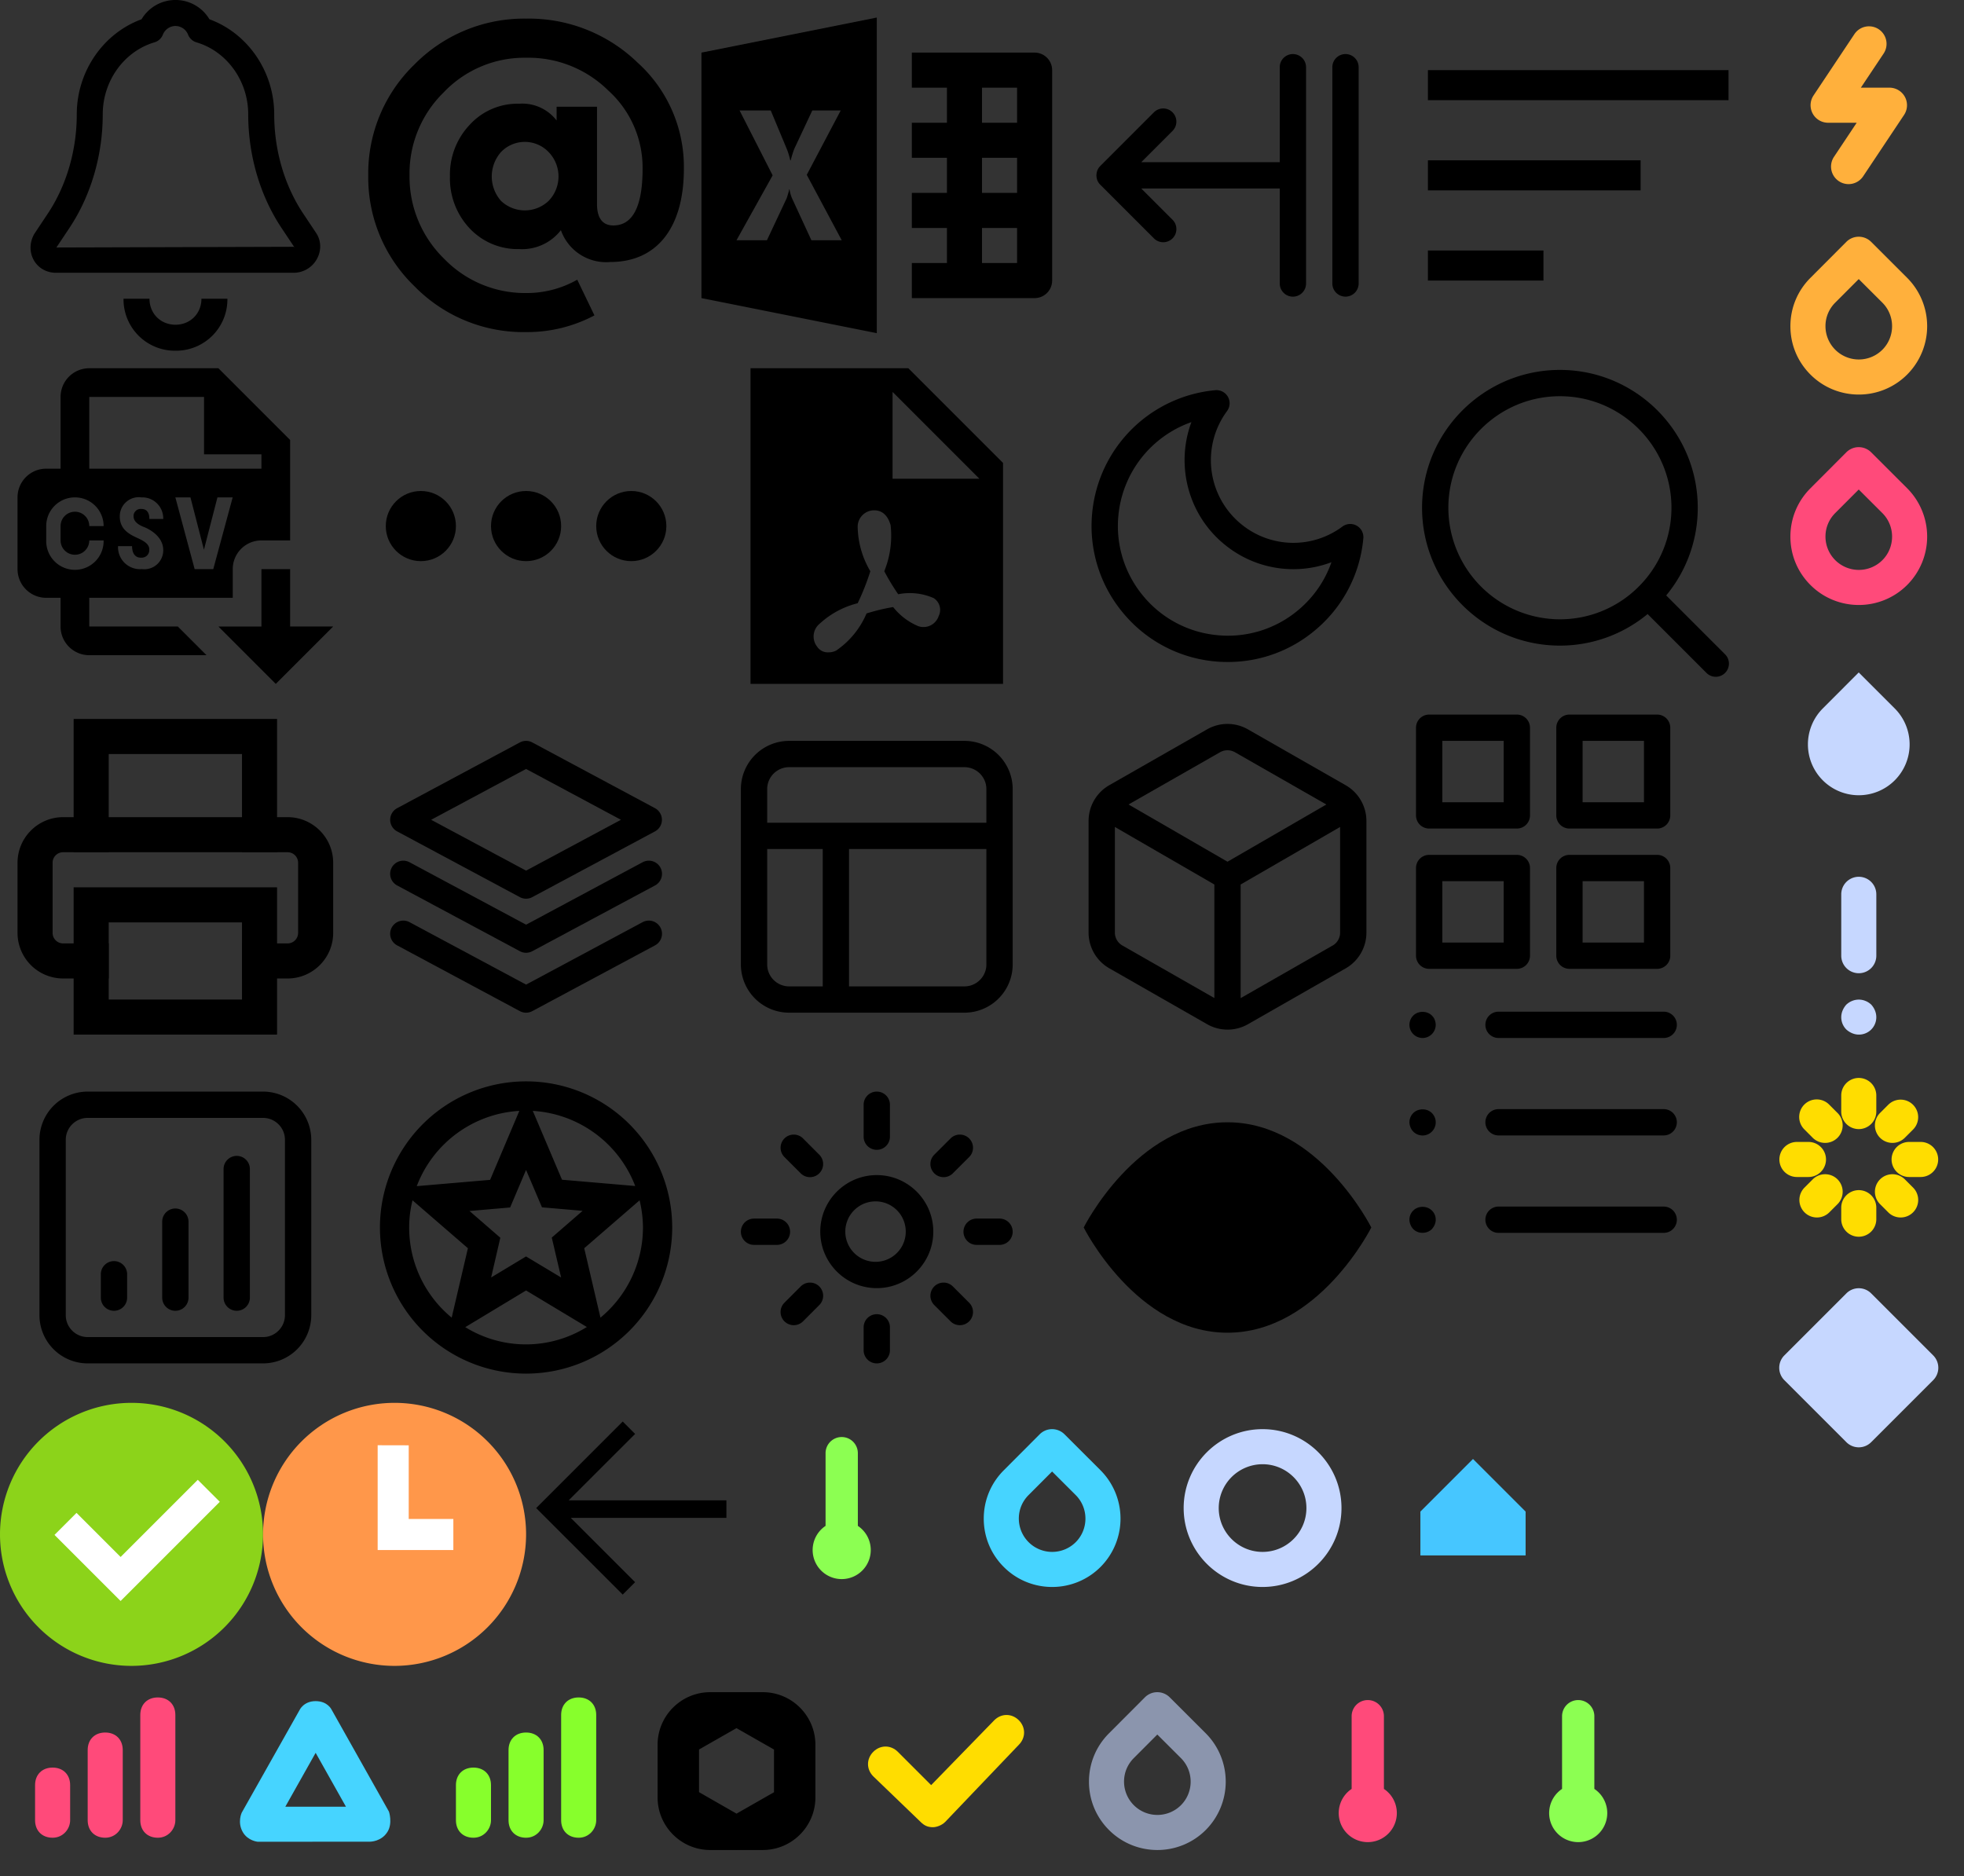 <?xml version="1.0" encoding="utf-8"?><svg width="112" height="107" viewBox="0 0 112 107" xmlns="http://www.w3.org/2000/svg" xmlns:xlink="http://www.w3.org/1999/xlink"><rect x="0" y="0" width="112" height="107" fill="#333333" stroke="none"/><view id="arrowBack" viewBox="30 80 12 12"/><svg viewBox="0 0 12 12" width="12" height="12" x="30" y="80" xmlns="http://www.w3.org/2000/svg"><path d="M11.424 5.559H2.431l3.787-3.786-.707-.708L.576 6l4.935 4.934.707-.707-3.669-3.668h8.875z"/></svg><view id="bell" viewBox="0 0 20 20"/><svg viewBox="0 0 20 20" width="20" height="20" xmlns="http://www.w3.org/2000/svg"><path d="M16.747 15.556H3.192c-.531 0-1-.263-1.255-.703-.267-.46-.26-1.027.02-1.516l.768-1.155c1.066-1.599 1.653-3.611 1.653-5.663 0-2.437 1.503-4.618 3.694-5.42a2.253 2.253 0 013.871-.001c2.19.802 3.694 2.983 3.694 5.42 0 2.052.587 4.063 1.654 5.663l.741 1.111c.284.426.304.984.051 1.456a1.514 1.514 0 01-1.336.808zm0-1.482l.051.041-.741-1.111c-1.227-1.841-1.902-4.144-1.902-6.485 0-1.902-1.213-3.589-2.951-4.104a.742.742 0 01-.483-.45.78.78 0 00-.714-.483.78.78 0 00-.714.482.742.742 0 01-.483.45c-1.738.515-2.951 2.203-2.951 4.104 0 2.342-.676 4.645-1.902 6.485l-.741 1.111 13.531-.04zM10.007 20a2.93 2.93 0 01-2.963-2.963h1.481c0 .845.637 1.481 1.481 1.481.845 0 1.481-.637 1.481-1.481h1.481A2.928 2.928 0 0110.007 20z"/></svg><view id="checkAsem" viewBox="0 80 15 15"/><svg viewBox="0 0 15 15" width="15" height="15" y="80" xmlns="http://www.w3.org/2000/svg"><circle fill="#FFF" class="acst0" cx="7.5" cy="7.5" r="5.5"/><path fill="#8CD31A" d="M7.5 15A7.5 7.5 0 1115 7.5 7.51 7.51 0 017.5 15zM4.364 6.275L3.108 7.531l2.515 2.515L6.878 11.3l1.257-1.257 4.4-4.4-1.256-1.254-4.4 4.4-2.515-2.514z"/></svg><view id="iconCO2" viewBox="42 80 12 12"/><svg viewBox="0 0 12 12" fill="#8CFF52" width="12" height="12" x="42" y="80" xmlns="http://www.w3.org/2000/svg"><path d="M6.92 7.016V2.87a.92.92 0 00-1.841 0v4.146a1.657 1.657 0 101.841 0z"/></svg><view id="iconColdWater" viewBox="54 80 12 12"/><svg viewBox="0 0 12 12" fill="#46D4FF" width="12" height="12" x="54" y="80" xmlns="http://www.w3.org/2000/svg"><path d="M6 10.5c-.999 0-1.997-.38-2.757-1.14C2.506 8.624 2.1 7.646 2.1 6.604s.405-2.021 1.142-2.758l2.047-2.052a.997.997 0 01.707-.294h.001c.265 0 .519.105.707.292l2.054 2.051a3.905 3.905 0 01.001 5.516A3.89 3.89 0 016 10.5zm-.003-6.585l-1.34 1.343c-.36.36-.558.837-.557 1.345a1.902 1.902 0 003.244 1.343c.74-.741.74-1.947-.001-2.688L5.997 3.915z"/></svg><view id="iconCopy" viewBox="20 0 20 20"/><svg viewBox="0 0 20 20" width="20" height="20" x="20" xmlns="http://www.w3.org/2000/svg"><path d="M1 10.012a8.612 8.612 0 002.625 6.302A8.694 8.694 0 0010 18.938a8.19 8.19 0 003.899-.952l-.981-2.035a5.826 5.826 0 01-2.918.76 6.415 6.415 0 01-4.684-1.966 6.524 6.524 0 01-1.962-4.733 6.462 6.462 0 011.937-4.733 6.356 6.356 0 014.708-1.986 6.478 6.478 0 014.684 1.864 5.933 5.933 0 011.962 4.463c0 2.158-.564 3.237-1.668 3.237-.613 0-.932-.417-.932-1.226V6.086h-2.304v.785a2.467 2.467 0 00-2.134-.956 3.69 3.69 0 00-2.82 1.2 4.13 4.13 0 00-1.128 2.946 4.151 4.151 0 001.128 2.967 3.758 3.758 0 002.82 1.177 2.8 2.8 0 002.379-1.079 2.735 2.735 0 002.82 1.815c2.624 0 4.193-1.913 4.193-5.322a8.011 8.011 0 00-2.649-6.057 8.91 8.91 0 00-6.351-2.5 8.778 8.778 0 00-6.374 2.624A8.632 8.632 0 001 10.012zm7.578-1.349a1.88 1.88 0 012.658-.042l.042.042a2 2 0 010 2.8 1.971 1.971 0 01-2.7 0 2.1 2.1 0 010-2.8z"/></svg><view id="iconCosts" viewBox="66 80 12 12"/><svg viewBox="0 0 12 12" fill="#C6D7FF" width="12" height="12" x="66" y="80" xmlns="http://www.w3.org/2000/svg"><path d="M6 10.5c-2.481 0-4.5-2.019-4.5-4.5S3.519 1.5 6 1.5s4.5 2.019 4.5 4.5-2.019 4.5-4.5 4.5zm0-7A2.503 2.503 0 003.5 6c0 1.379 1.122 2.5 2.5 2.5 1.379 0 2.5-1.121 2.5-2.5 0-1.378-1.121-2.5-2.5-2.5z"/></svg><view id="iconCsv" viewBox="0 20 20 20"/><svg viewBox="0 0 20 20" width="20" height="20" y="20" xmlns="http://www.w3.org/2000/svg"><path d="M5.091 1c-.904 0-1.636.732-1.636 1.636v4.091h-.819C1.732 6.727 1 7.459 1 8.363v4.092c0 .904.732 1.636 1.636 1.636h.818v1.636c0 .904.732 1.636 1.636 1.636h6.686l-1.636-1.636H5.091v-1.636h8.182v-1.636c0-.904.732-1.636 1.636-1.636h1.636V5.091L12.455 1H5.091zm0 1.636h6.545v3.273h3.273v.818H5.091V2.636zm-.818 5.728c.904 0 1.636.732 1.636 1.636h-.818a.818.818 0 10-1.636 0v.818a.818.818 0 101.636 0h.818a1.637 1.637 0 11-3.273 0V10c0-.904.732-1.636 1.636-1.636h.001zm3.8 0a1.194 1.194 0 011.235 1.23h-.791c0-.084.014-.571-.457-.571a.407.407 0 00-.441.459c.024.362.5.534.59.572.183.067 1.089.471 1.1 1.3a1.078 1.078 0 01-1.216 1.1 1.255 1.255 0 01-1.362-1.31h.8c0 .12.01.7.564.657a.426.426 0 00.417-.436v-.01c.019-.3-.268-.481-.57-.626-.425-.2-1.1-.456-1.111-1.253a1.087 1.087 0 011.242-1.112zm1.927 0h.861l.769 2.983.77-2.983h.869l-1.107 4.091H11.1L10 8.364zm4.909 4.091v3.273h-2.454L15.727 19 19 15.727h-2.455v-3.272h-1.636z"/></svg><view id="iconEclass" viewBox="78 80 12 12"/><svg viewBox="0 0 12 12" width="12" height="12" x="78" y="80" xmlns="http://www.w3.org/2000/svg"><path d="M3 6.2l3-3 3 3v2.5H3V6.2z" fill="#46c6ff"/></svg><view id="iconElectricEnergy" viewBox="100 0 12 12"/><svg viewBox="0 0 12 12" fill="#FFB03C" width="12" height="12" x="100" xmlns="http://www.w3.org/2000/svg"><path d="M5.416 10.5a1.001 1.001 0 01-.831-1.555L5.881 7H4.25a1 1 0 01-.832-1.554l2.333-3.5a1 1 0 111.664 1.11L6.118 5H7.75a1 1 0 01.832 1.554l-2.333 3.5a1 1 0 01-.833.446z"/></svg><view id="iconEllipsis" viewBox="20 20 20 20"/><svg viewBox="0 0 20 20" width="20" height="20" x="20" y="20" xmlns="http://www.w3.org/2000/svg"><circle cx="10" cy="10" r="2"/><circle cx="4" cy="10" r="2"/><circle cx="16" cy="10" r="2"/></svg><view id="iconExel" viewBox="40 0 20 20"/><svg viewBox="0 0 20 20" width="20" height="20" x="40" xmlns="http://www.w3.org/2000/svg"><path d="M10 1L0 3v14l10 2V1zm2 2v2h2v2h-2v2h2v2h-2v2h2v2h-2v2h7a1 1 0 001-1V4a1 1 0 00-1-1h-7zm4 2h2v2h-2V5zM2.176 6.3h1.777l.924 2.215c.079.205.142.415.189.629h.025c.055-.219.122-.435.2-.647L6.322 6.3h1.621L6.007 9.97 8 13.7H6.271l-1.113-2.411a2.05 2.05 0 01-.133-.494H5.01a5.705 5.705 0 01-.15.514L3.736 13.7H2L4.061 10 2.176 6.3zM16 9h2v2h-2V9zm0 4h2v2h-2v-2z"/></svg><view id="iconGas" viewBox="100 12 12 12"/><svg viewBox="0 0 12 12" fill="#FFB03C" width="12" height="12" x="100" y="12" xmlns="http://www.w3.org/2000/svg"><path d="M6 10.5c-.999 0-1.997-.38-2.757-1.14C2.506 8.624 2.1 7.646 2.1 6.604s.405-2.021 1.142-2.758l2.047-2.052a.997.997 0 01.707-.294h.001c.265 0 .519.105.707.292l2.054 2.051a3.905 3.905 0 01.001 5.516A3.89 3.89 0 016 10.5zm-.003-6.585l-1.34 1.343c-.36.36-.558.837-.557 1.345a1.902 1.902 0 003.244 1.343c.74-.741.74-1.947-.001-2.688L5.997 3.915z"/></svg><view id="iconGrid" viewBox="80 40 16 16"/><svg viewBox="0 0 16 16" width="16" height="16" x="80" y="40" xmlns="http://www.w3.org/2000/svg"><path d="M6.5 7.25h-5a.75.75 0 01-.75-.75v-5A.75.75 0 011.5.75h5a.75.75 0 01.75.75v5a.75.75 0 01-.75.75zm-4.25-1.5h3.5v-3.5h-3.5v3.5zm12.25 1.5h-5a.75.75 0 01-.75-.75v-5A.75.75 0 019.5.75h5a.75.75 0 01.75.75v5a.75.75 0 01-.75.75zm-4.25-1.5h3.5v-3.5h-3.5v3.5zm4.25 9.5h-5a.75.75 0 01-.75-.75v-5a.75.75 0 01.75-.75h5a.75.75 0 01.75.75v5a.75.75 0 01-.75.75zm-4.25-1.5h3.5v-3.5h-3.5v3.5zm-3.75 1.5h-5a.75.75 0 01-.75-.75v-5a.75.75 0 01.75-.75h5a.75.75 0 01.75.75v5a.75.75 0 01-.75.75zm-4.25-1.5h3.5v-3.5h-3.5v3.5z"/></svg><view id="iconHotWater" viewBox="100 24 12 12"/><svg viewBox="0 0 12 12" fill="#FF4A7A" width="12" height="12" x="100" y="24" xmlns="http://www.w3.org/2000/svg"><path d="M6 10.5c-.999 0-1.997-.38-2.757-1.14C2.506 8.624 2.1 7.646 2.1 6.604s.405-2.021 1.142-2.758l2.047-2.052a.997.997 0 01.707-.294h.001c.265 0 .519.105.707.292l2.054 2.051a3.905 3.905 0 01.001 5.516A3.89 3.89 0 016 10.5zm-.003-6.585l-1.34 1.343c-.36.36-.558.837-.557 1.345a1.902 1.902 0 003.244 1.343c.74-.741.74-1.947-.001-2.688L5.997 3.915z"/></svg><view id="iconHumidity" viewBox="100 36 12 12"/><svg viewBox="0 0 12 12" fill="#C6D7FF" width="12" height="12" x="100" y="36" xmlns="http://www.w3.org/2000/svg"><path d="M5.996 2.348l2.053 2.051a2.9 2.9 0 11-4.101.001l.001-.001 2.047-2.051z"/></svg><view id="iconInfo" viewBox="100 48 12 12"/><svg viewBox="0 0 12 12" fill="#C6D7FF" width="12" height="12" x="100" y="48" xmlns="http://www.w3.org/2000/svg"><path d="M6 7.5a1 1 0 01-1-1V3a1 1 0 012 0v3.5a1 1 0 01-1 1zM6 11c-.13 0-.26-.03-.38-.08s-.23-.12-.33-.21a.99.99 0 01-.21-1.09c.05-.12.12-.23.21-.33.1-.09.2-.16.33-.21a.991.991 0 01.76 0c.13.05.23.12.33.21.09.1.16.21.21.33a.995.995 0 01-.21 1.09A.994.994 0 016 11z"/></svg><view id="iconLight" viewBox="100 60 12 12"/><svg viewBox="0 0 12 12" fill="#FD0" width="12" height="12" x="100" y="60" xmlns="http://www.w3.org/2000/svg"><path d="M5.999 4.389a1 1 0 01-1-1v-.917a1 1 0 012 0v.917a1 1 0 01-1 1zm0 6.138a1 1 0 01-1-1V8.87a1 1 0 112 0v.657a1 1 0 01-1 1z"/><path d="M4.08 5.176c-.256 0-.512-.098-.708-.293l-.466-.468a1 1 0 111.415-1.413l.467.467a1 1 0 01-.708 1.707zm4.307 4.253a.997.997 0 01-.707-.293l-.467-.467a.999.999 0 111.414-1.414l.467.467a.999.999 0 01-.707 1.707zM3.131 7.121h-.659a1 1 0 010-2h.658a1 1 0 01.001 2z"/><path d="M9.527 7.121H8.87a1 1 0 110-2h.657a1 1 0 110 2zM3.614 9.429a.999.999 0 01-.707-1.707l.467-.467a.999.999 0 111.414 1.414l-.467.467a1 1 0 01-.707.293zM7.92 5.176a1 1 0 01-.708-1.707l.468-.467a.999.999 0 111.414 1.413l-.467.467a.996.996 0 01-.707.294z"/></svg><view id="iconList" viewBox="80 56 16 16"/><svg viewBox="0 0 16 16" width="16" height="16" x="80" y="56" xmlns="http://www.w3.org/2000/svg"><path d="M14.875 3.193H5.456a.75.75 0 010-1.5h9.418a.75.75 0 01.001 1.5zm0 5.557H5.456a.75.75 0 110-1.5h9.418a.75.75 0 01.001 1.5zm0 5.557H5.456a.75.75 0 010-1.5h9.418a.75.75 0 01.001 1.5zM1.125 3.193a.75.75 0 01-.53-1.28c.28-.28.78-.28 1.06 0 .07.07.13.15.16.24a.75.75 0 01-.69 1.04zm0 5.56a.75.75 0 01-.53-.22.716.716 0 01-.16-.25.732.732 0 01.16-.81c.28-.28.78-.28 1.06 0a.75.75 0 01-.53 1.28zm0 5.549a.71.71 0 01-.53-.21.748.748 0 01-.16-.25.728.728 0 01.16-.81c.28-.28.78-.28 1.06 0a.726.726 0 01.16.81.947.947 0 01-.16.25.736.736 0 01-.53.21z"/></svg><view id="iconOther" viewBox="100 72 12 12"/><svg viewBox="0 0 12 12" fill="#C6D7FF" width="12" height="12" x="100" y="72" xmlns="http://www.w3.org/2000/svg"><path d="M1.756 5.293l3.536-3.536a.999.999 0 011.414 0l3.536 3.536a.999.999 0 010 1.414l-3.536 3.536a.999.999 0 01-1.414 0L1.756 6.707a1 1 0 010-1.414z"/></svg><view id="iconPdf" viewBox="40 20 20 20"/><svg viewBox="0 0 20 20" width="20" height="20" x="40" y="20" xmlns="http://www.w3.org/2000/svg"><path d="M11.8 1h-9v18h14.4V6.4L11.8 1zm1.731 14.128a.912.912 0 01-1.151.585l-.004-.001a3.59 3.59 0 01-1.444-1.094c-.513.087-1.02.209-1.516.365A4.86 4.86 0 017.684 17.1a.947.947 0 01-.434.1.72.72 0 01-.65-.32.94.94 0 01.144-1.313A4.984 4.984 0 018.91 14.4c.284-.59.525-1.2.722-1.824a5.14 5.14 0 01-.722-2.554.94.94 0 01.939-.921c.495 0 .794.336.939.847a5.373 5.373 0 01-.361 2.627c.238.453.503.892.794 1.313a3.378 3.378 0 012.021.219.791.791 0 01.289 1.021zM10.9 7.3V2.35l4.95 4.95H10.9z"/></svg><view id="iconPower" viewBox="0 95 12 12"/><svg viewBox="0 0 12 12" fill="#FF4A7A" width="12" height="12" y="95" xmlns="http://www.w3.org/2000/svg"><path class="avst0" d="M6 9.8c-.6 0-1-.4-1-1v-4c0-.6.4-1 1-1s1 .4 1 1v4c0 .5-.4 1-1 1zm3 0c-.6 0-1-.4-1-1v-6c0-.6.4-1 1-1s1 .4 1 1v6c0 .5-.4 1-1 1zm-6 0c-.6 0-1-.4-1-1v-2c0-.6.4-1 1-1s1 .4 1 1v2c0 .5-.4 1-1 1z"/></svg><view id="iconPressure" viewBox="12 95 12 12"/><svg viewBox="0 0 12 12" width="12" height="12" x="12" y="95" xmlns="http://www.w3.org/2000/svg"><path d="M9.104 10.025l-6.405.005s-.559-.048-.849-.544c-.33-.565-.065-1.116-.065-1.116l3.294-5.844S5.307 2.01 6 2.01c.695 0 .914.494.914.494l3.267 5.808s.217.649-.076 1.138c-.347.58-1.001.575-1.001.575zM6 4.958L4.271 8.03h3.457L6 4.958z" fill="#46d4ff"/></svg><view id="iconPrint" viewBox="0 40 20 20"/><svg viewBox="0 0 20 20" width="20" height="20" y="40" xmlns="http://www.w3.org/2000/svg"><path d="M15.8 8.6h-2V3H6.2v5.6h-2V1h11.6z"/><path d="M16.4 15.8h-2.6v-2h2.6a.6.6 0 00.6-.6v-4a.6.6 0 00-.6-.6H3.6a.6.6 0 00-.6.6v4a.6.6 0 00.6.6h2.6v2H3.6A2.602 2.602 0 011 13.2v-4c0-1.433 1.167-2.6 2.6-2.6h12.8c1.434 0 2.6 1.167 2.6 2.6v4c0 1.434-1.166 2.6-2.6 2.6z"/><path class="axst0" d="M15.8 19H4.2v-8.4h11.6V19zm-9.6-2h7.6v-4.4H6.2V17z"/></svg><view id="iconResponsibility" viewBox="24 95 12 12"/><svg viewBox="0 0 12 12" fill="#87ff2c" width="12" height="12" x="24" y="95" xmlns="http://www.w3.org/2000/svg"><path class="ayst0" d="M6 9.8c-.6 0-1-.4-1-1v-4c0-.6.4-1 1-1s1 .4 1 1v4c0 .5-.4 1-1 1zm3 0c-.6 0-1-.4-1-1v-6c0-.6.4-1 1-1s1 .4 1 1v6c0 .5-.4 1-1 1zm-6 0c-.6 0-1-.4-1-1v-2c0-.6.4-1 1-1s1 .4 1 1v2c0 .5-.4 1-1 1z"/></svg><view id="iconSolidFuel" viewBox="36 95 12 12"/><svg viewBox="0 0 12 12" width="12" height="12" x="36" y="95" xmlns="http://www.w3.org/2000/svg"><path class="azst0" d="M6.003 10.471c-.294 0-.588-.075-.851-.227L2.714 8.848a1.714 1.714 0 01-.851-1.458V4.588a1.715 1.715 0 01.847-1.465l2.444-1.394c.52-.3 1.17-.3 1.695.002l2.438 1.391c.523.304.848.862.853 1.46v2.797c0 .601-.322 1.162-.841 1.466l-2.45 1.4a1.687 1.687 0 01-.846.226zm-.149-1.96l-.002.001.002-.001zm.293-.001h.001-.001zM3.863 7.201l2.139 1.225 2.137-1.221V4.771L5.999 3.55 3.863 4.768v2.433zm1.991-3.734l.002.001-.002-.001zm.294-.003l-.002.001.002-.001z"/><path class="azst0" d="M7.5 10.5h-3c-1.654 0-3-1.346-3-3v-3c0-1.654 1.346-3 3-3h3c1.654 0 3 1.346 3 3v3c0 1.654-1.346 3-3 3zm-3-7c-.551 0-1 .449-1 1v3c0 .552.449 1 1 1h3a1 1 0 001-1v-3c0-.551-.448-1-1-1h-3z"/></svg><view id="iconStateitp" viewBox="48 95 12 12"/><svg viewBox="0 0 12 12" width="12" height="12" x="48" y="95" xmlns="http://www.w3.org/2000/svg"><path d="M5.2 9.2c-.3 0-.5-.1-.7-.3L1.8 6.3c-.4-.4-.4-1 0-1.4s1-.4 1.4 0l1.9 1.9 3.6-3.7c.4-.4 1-.4 1.4 0s.4 1 0 1.4L5.9 8.9c-.2.2-.5.3-.7.3z" fill="#fd0"/></svg><view id="iconTechnicalWater" viewBox="60 95 12 12"/><svg viewBox="0 0 12 12" width="12" height="12" x="60" y="95" xmlns="http://www.w3.org/2000/svg"><path d="M6 10.5c-.999 0-1.997-.38-2.757-1.14C2.506 8.624 2.1 7.646 2.1 6.604s.405-2.021 1.142-2.758l2.047-2.052a.997.997 0 01.707-.294h.001c.265 0 .519.105.707.292l2.054 2.051a3.905 3.905 0 01.001 5.516A3.89 3.89 0 016 10.5zm-.003-6.585l-1.34 1.343c-.36.36-.558.837-.557 1.345a1.902 1.902 0 003.244 1.343c.74-.741.74-1.947-.001-2.688L5.997 3.915z" opacity=".6" fill="#c6d7ff"/></svg><view id="iconTemperature" viewBox="72 95 12 12"/><svg viewBox="0 0 12 12" width="12" height="12" x="72" y="95" xmlns="http://www.w3.org/2000/svg"><path d="M6.92 7.016V2.87a.92.92 0 00-1.841 0v4.146a1.657 1.657 0 101.841 0z" fill="#ff4a7a"/></svg><view id="iconThermalEnergy" viewBox="84 95 12 12"/><svg viewBox="0 0 12 12" fill="#8CFF52" width="12" height="12" x="84" y="95" xmlns="http://www.w3.org/2000/svg"><path d="M6.92 7.016V2.87a.92.92 0 00-1.841 0v4.146a1.657 1.657 0 101.841 0z"/></svg><view id="menuIconBlocks" viewBox="20 40 20 20"/><svg viewBox="0 0 20 20" width="20" height="20" x="20" y="40" xmlns="http://www.w3.org/2000/svg"><path d="M9.999 11.25a.741.741 0 01-.354-.089l-6.999-3.75a.75.75 0 010-1.322l6.999-3.75a.749.749 0 01.709 0l7 3.75a.752.752 0 01-.001 1.322l-7 3.75a.741.741 0 01-.354.089zm-5.411-4.5l5.411 2.899 5.412-2.899-5.412-2.899L4.588 6.75zm5.411 11a.741.741 0 01-.354-.089l-6.999-3.75a.75.75 0 01.708-1.323L10 16.149l6.646-3.561a.75.75 0 11.709 1.323l-7 3.75a.754.754 0 01-.356.089z"/><path d="M9.999 14.333a.741.741 0 01-.354-.089l-6.999-3.75a.75.75 0 01.708-1.323L10 12.732l6.646-3.561a.75.75 0 01.709 1.323l-7 3.75a.754.754 0 01-.356.089z"/></svg><view id="menuIconDashboard" viewBox="40 40 20 20"/><svg viewBox="0 0 20 20" width="20" height="20" x="40" y="40" xmlns="http://www.w3.org/2000/svg"><path d="M15 2.25H5A2.752 2.752 0 002.25 5v10A2.752 2.752 0 005 17.75h10A2.752 2.752 0 0017.75 15V5A2.752 2.752 0 0015 2.25zM5 3.75h10c.689 0 1.25.561 1.25 1.25v1.917H3.75V5c0-.689.561-1.25 1.25-1.25zM3.75 15V8.417h3.167v7.833H5c-.689 0-1.25-.561-1.25-1.25zM15 16.25H8.417V8.417h7.833V15c0 .689-.561 1.25-1.25 1.25z"/></svg><view id="menuIconExpand" viewBox="60 0 20 20"/><svg viewBox="0 0 20 20" width="20" height="20" x="60" xmlns="http://www.w3.org/2000/svg"><path d="M13.729 3.083a.75.75 0 00-.75.75V9.25H5.081l1.784-1.784a.75.75 0 10-1.061-1.061L2.741 9.47a.733.733 0 00-.213.496c-.001.012-.007.022-.007.034 0 .012.006.022.007.034a.75.75 0 00.051.252.749.749 0 00.162.244l3.064 3.064a.75.75 0 101.061-1.061L5.082 10.75h7.898v5.417a.75.75 0 001.5 0V3.833a.752.752 0 00-.751-.75zm3 0a.75.75 0 00-.75.75v12.333a.75.75 0 001.5 0V3.833a.75.75 0 00-.75-.75z"/></svg><view id="menuIconMoon" viewBox="60 20 20 20"/><svg viewBox="0 0 20 20" width="20" height="20" x="60" y="20" xmlns="http://www.w3.org/2000/svg"><path d="M10.028 17.751a7.715 7.715 0 01-5.987-2.804A7.716 7.716 0 012.282 9.27 7.766 7.766 0 019.3 2.252a.749.749 0 01.672 1.193 4.713 4.713 0 00.985 6.582 4.679 4.679 0 005.597 0 .75.75 0 011.192.672 7.713 7.713 0 01-2.771 5.258 7.696 7.696 0 01-4.947 1.794zM7.942 4.072a6.27 6.27 0 00-4.165 5.337 6.227 6.227 0 001.419 4.58 6.219 6.219 0 004.243 2.234 6.21 6.21 0 004.58-1.419 6.22 6.22 0 001.909-2.742 6.163 6.163 0 01-5.862-.829C7.792 9.552 7 6.6 7.942 4.072z"/></svg><view id="menuIconOrgs" viewBox="60 40 20 20"/><svg viewBox="0 0 20 20" width="20" height="20" x="60" y="40" xmlns="http://www.w3.org/2000/svg"><path d="M16.744 4.782l-5.572-3.185a2.347 2.347 0 00-2.341-.002L3.254 4.78a2.35 2.35 0 00-1.176 2.032v6.376a2.347 2.347 0 001.178 2.029l5.576 3.187c.362.209.767.312 1.172.312a2.34 2.34 0 001.168-.311l5.583-3.191a2.35 2.35 0 001.167-2.027V6.811a2.35 2.35 0 00-1.178-2.029zM9.578 2.896a.856.856 0 01.847.002l5.214 2.98L10 9.141 4.358 5.877l5.22-2.981zm-5.577 11.02a.846.846 0 01-.423-.729V7.159L9.25 10.44v6.475l-5.249-2.999zm12.005-.001L10.75 16.92v-6.48l5.672-3.281v6.028c0 .3-.161.58-.416.728z"/></svg><view id="menuIconReports" viewBox="0 60 20 20"/><svg viewBox="0 0 20 20" width="20" height="20" y="60" xmlns="http://www.w3.org/2000/svg"><path d="M15 2.25H5A2.752 2.752 0 002.25 5v10A2.752 2.752 0 005 17.75h10A2.752 2.752 0 0017.75 15V5A2.752 2.752 0 0015 2.25zM16.25 15c0 .689-.561 1.25-1.25 1.25H5c-.689 0-1.25-.561-1.25-1.25V5c0-.689.561-1.25 1.25-1.25h10c.689 0 1.25.561 1.25 1.25v10z"/><path class="bjst0" d="M10 8.917a.75.75 0 00-.75.75V14a.75.75 0 001.5 0V9.667a.75.75 0 00-.75-.75zm3.5-3a.75.75 0 00-.75.75V14a.75.75 0 001.5 0V6.667a.75.75 0 00-.75-.75zm-7 6a.75.75 0 00-.75.75V14a.75.75 0 001.5 0v-1.333a.75.75 0 00-.75-.75z"/></svg><view id="menuIconServices" viewBox="20 60 20 20"/><svg viewBox="0 0 20 20" width="20" height="20" x="20" y="60" xmlns="http://www.w3.org/2000/svg"><path d="M9.991 1.667A8.333 8.333 0 1018.333 10a8.329 8.329 0 00-8.325-8.333h-.017zm6.233 5.967l-4.175-.358-1.666-3.926a6.688 6.688 0 015.841 4.284zm-4.225 5.217l-2-1.2-1.992 1.2.525-2.267-1.758-1.525 2.317-.2.908-2.142.908 2.133 2.317.2-1.758 1.525.533 2.276zM9.616 3.35L7.949 7.284l-4.183.358a6.674 6.674 0 015.85-4.292zM3.333 10c0-.523.065-1.043.192-1.55l3.158 2.733-.925 3.958A6.653 6.653 0 013.333 10zm3.2 5.683L10 13.591l3.466 2.084a6.579 6.579 0 01-6.933.008zm7.708-.542l-.925-3.958 3.158-2.733c.124.507.188 1.028.192 1.55a6.677 6.677 0 01-2.425 5.142v-.001z"/></svg><view id="menuIconSun" viewBox="40 60 20 20"/><svg viewBox="0 0 20 20" width="20" height="20" x="40" y="60" xmlns="http://www.w3.org/2000/svg"><path d="M10 13.458c-1.777 0-3.223-1.445-3.223-3.223S8.223 7.012 10 7.012s3.223 1.446 3.223 3.224-1.446 3.222-3.223 3.222zm0-4.946a1.724 1.724 0 10.001 3.445A1.724 1.724 0 0010 8.512zm0-2.941a.75.75 0 01-.75-.75V3a.75.75 0 011.5 0v1.821a.75.75 0 01-.75.75zm0 12.179a.75.75 0 01-.75-.75v-1.306a.75.75 0 011.5 0V17a.75.75 0 01-.75.75zM6.191 7.13a.744.744 0 01-.53-.22l-.927-.927a.75.75 0 111.061-1.061l.926.928a.75.75 0 01-.53 1.28zm8.545 8.441a.744.744 0 01-.53-.22l-.928-.928a.75.75 0 111.061-1.061l.928.928a.75.75 0 01-.531 1.281zm-10.43-4.579H3a.75.75 0 010-1.5h1.306a.75.75 0 010 1.5zm12.694 0h-1.306a.75.75 0 010-1.5H17a.75.75 0 010 1.5zM5.264 15.571a.75.75 0 01-.53-1.281l.927-.928a.75.75 0 111.061 1.061l-.927.928a.748.748 0 01-.531.22zm8.545-8.441a.75.75 0 01-.53-1.281l.928-.927a.75.75 0 111.061 1.061l-.929.927a.747.747 0 01-.53.22z"/></svg><view id="passEye" viewBox="60 60 20 20"/><svg viewBox="0 0 20 20" width="20" height="20" x="60" y="60" xmlns="http://www.w3.org/2000/svg"><path d="M1.8 10s3-6 8.2-6 8.2 6 8.2 6-3 6-8.2 6-8.2-6-8.2-6z"/><ellipse cx="10" cy="10" rx="2.3" ry="2.2"/></svg><view id="rangeIcon" viewBox="80 0 20 20"/><svg viewBox="0 0 20 20" width="20" height="20" x="80" xmlns="http://www.w3.org/2000/svg"><path d="M6.919 14.286h-5.49V16h6.589v-1.714H6.919zm4.616-5.143H1.429v1.714h12.129V9.143h-2.023zM15.715 4H1.429v1.714h17.143V4h-2.857z"/></svg><view id="search" viewBox="80 20 20 20"/><svg viewBox="0 0 20 20" width="20" height="20" x="80" y="20" xmlns="http://www.w3.org/2000/svg"><path d="M18.375 17.314l-3.358-3.358a7.823 7.823 0 001.8-5c0-4.335-3.526-7.861-7.861-7.861S1.095 4.621 1.095 8.956s3.526 7.861 7.861 7.861a7.826 7.826 0 005.001-1.8l3.358 3.358a.748.748 0 001.06 0 .75.75 0 000-1.061zM2.595 8.956c0-3.508 2.854-6.361 6.361-6.361s6.361 2.854 6.361 6.361a6.34 6.34 0 01-1.848 4.477c-.006.006-.015.008-.021.014-.006.006-.008.015-.014.021a6.338 6.338 0 01-4.477 1.849 6.368 6.368 0 01-6.362-6.361z"/></svg><view id="waitingAsem" viewBox="15 80 15 15"/><svg viewBox="0 0 15 15" width="15" height="15" x="15" y="80" xmlns="http://www.w3.org/2000/svg"><circle cx="7.76" cy="6.13" r="4.88" fill="#fff"/><path d="M7.501 15a7.5 7.5 0 117.5-7.5 7.51 7.51 0 01-7.5 7.5zM6.537 2.418v5.974h4.316v-1.77H8.308v-4.2l-1.771-.004z" fill="#FF974A"/></svg></svg>